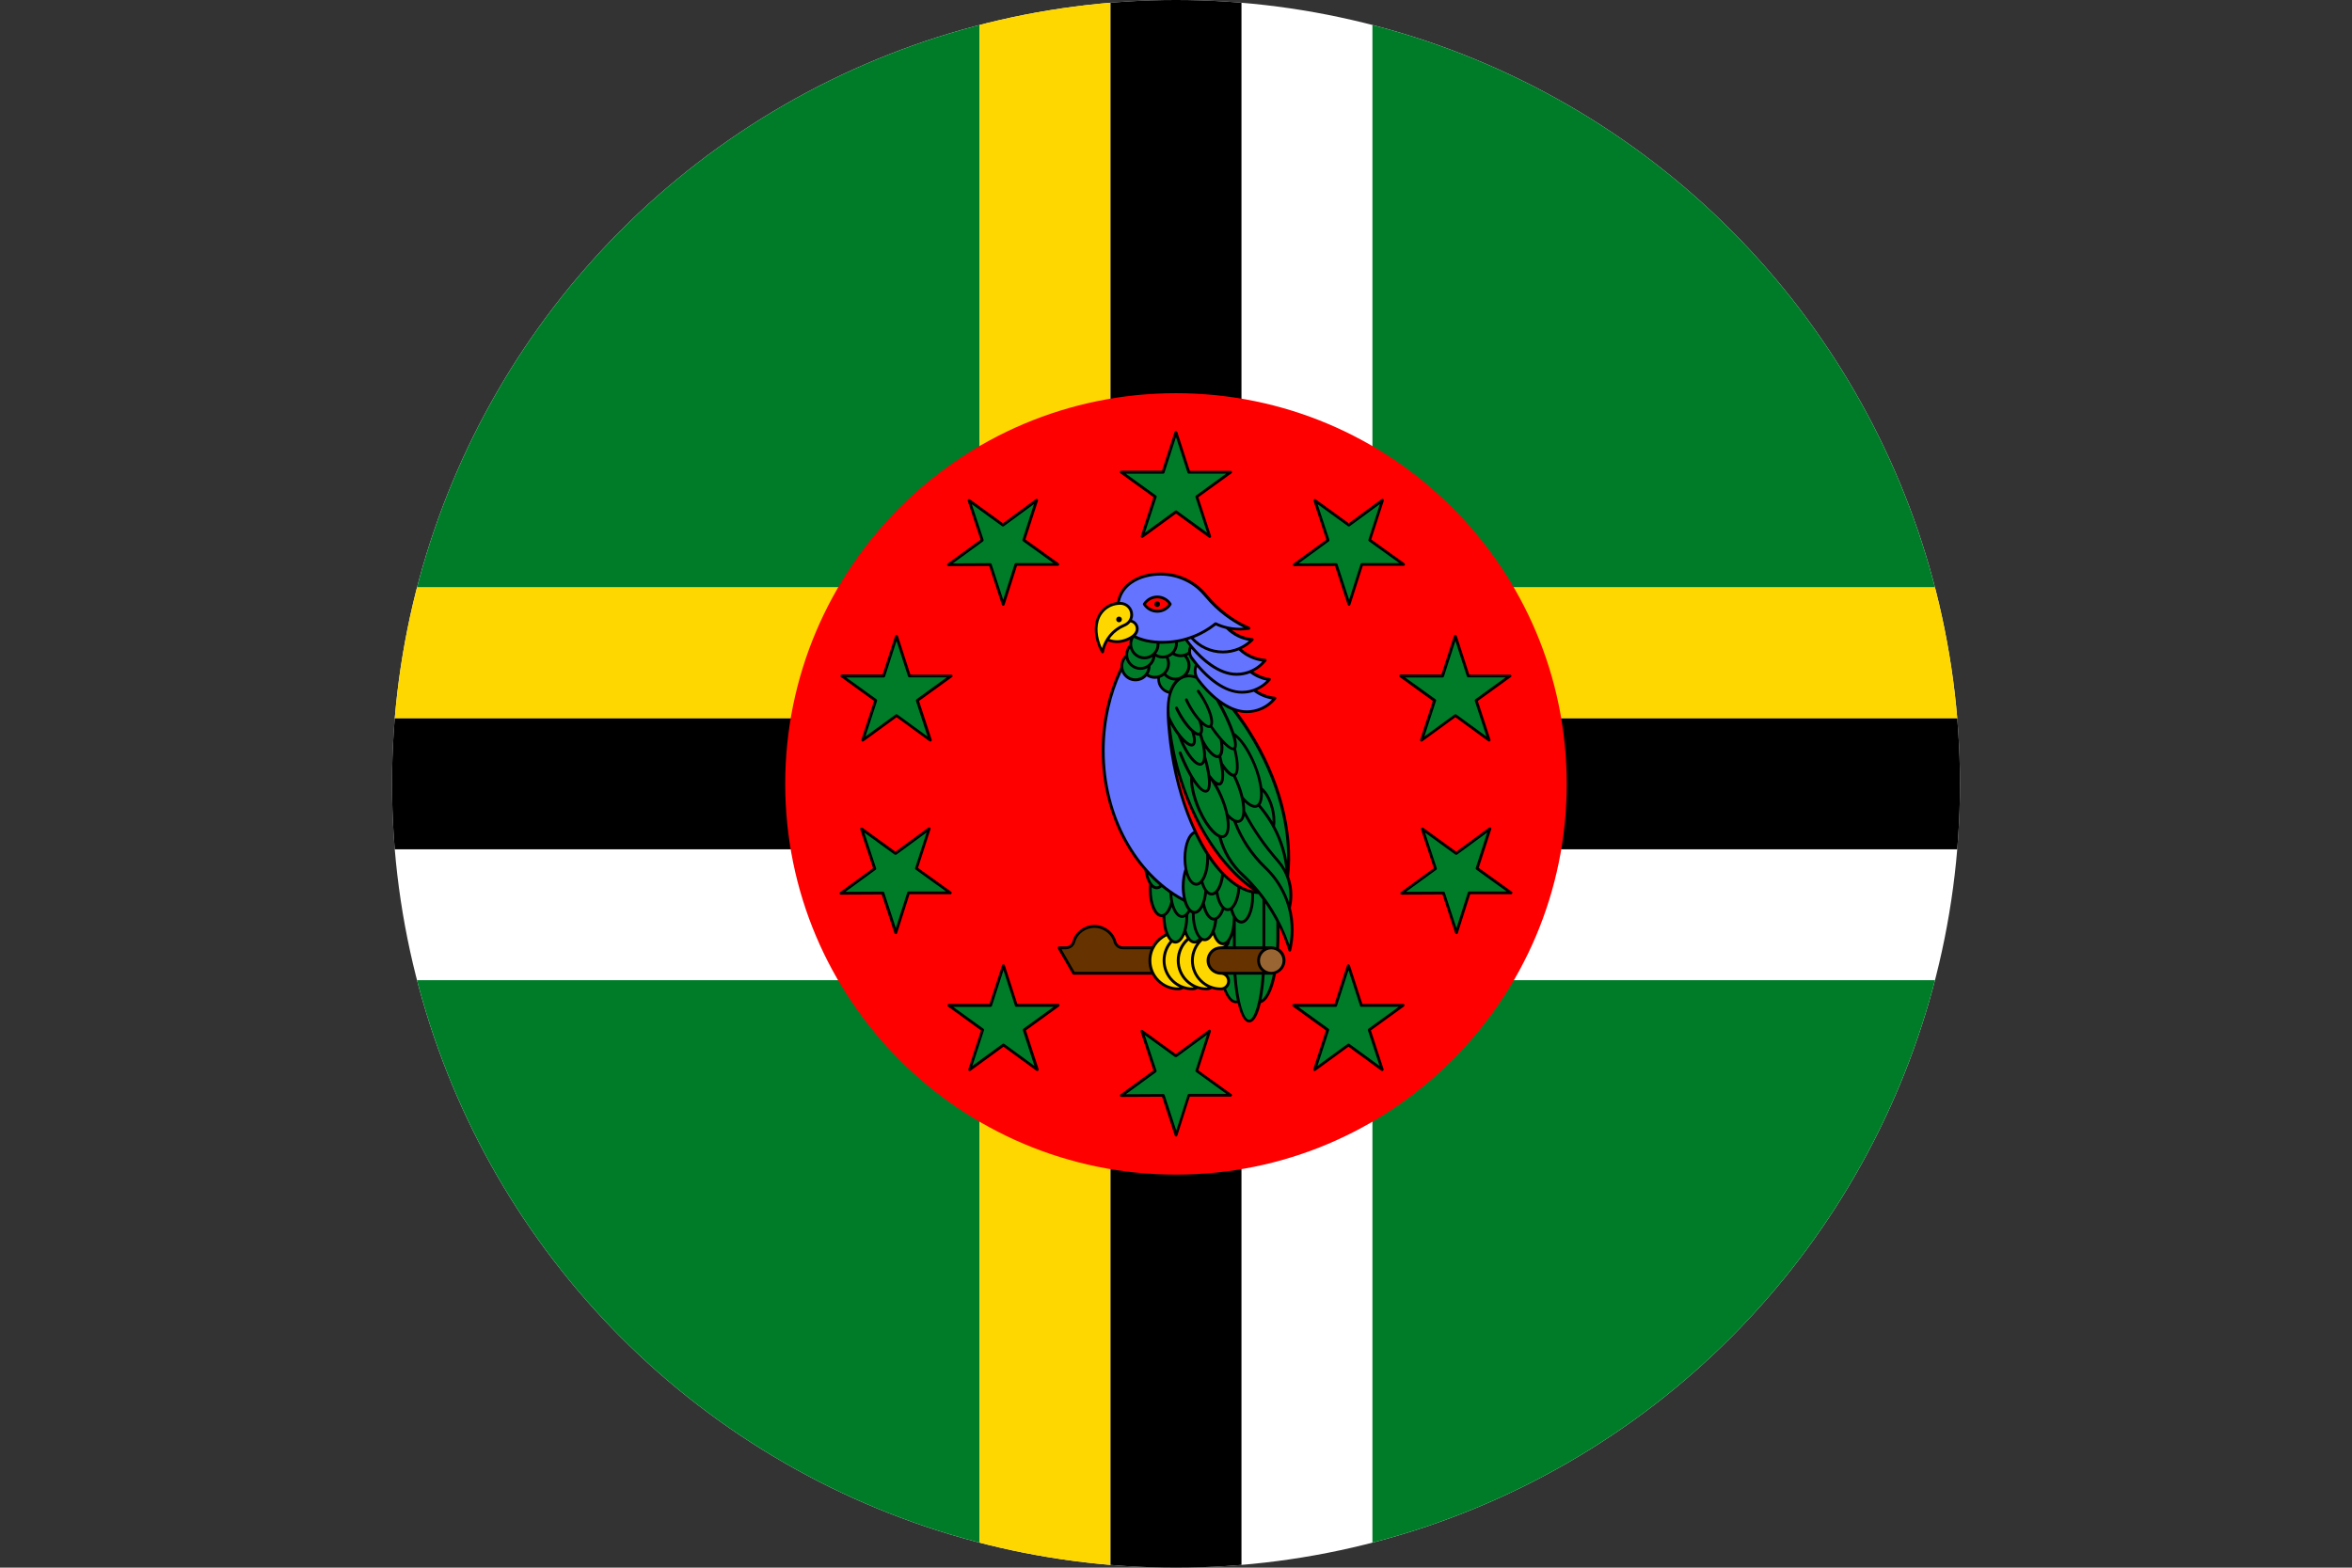<svg xmlns="http://www.w3.org/2000/svg" id="Layer_2" data-name="Layer 2" viewBox="0 0 33.946 22.63">
  <rect x="0" y="0" width="33.946" height="22.63" fill="#333333" stroke="none"/>
  <defs><clipPath id="circleClip"><circle cx="16.973" cy="11.315" r="11.315" /></clipPath></defs><g clip-path="url(#circleClip)"><g id="_&#209;&#235;&#238;&#233;_1" data-name="&#209;&#235;&#238;&#233; 1">
    <g>
      <g>
        <rect width="33.946" height="22.63" fill="#fff" />
        <rect y="14.15" width="14.138" height="8.48" fill="#007c29" />
        <rect x="19.808" y="14.15" width="14.138" height="8.48" fill="#007c29" />
        <rect x="19.808" width="14.138" height="8.48" fill="#007c29" />
        <rect width="14.138" height="8.48" fill="#007c29" />
        <rect y="8.48" width="33.946" height="1.89" fill="#fed700" />
        <rect x="14.138" width="1.89" height="22.63" fill="#fed700" />
        <rect x="16.028" width="1.89" height="22.63" />
        <rect y="10.37" width="33.946" height="1.89" />
      </g>
      <g>
        <path d="M16.973,5.676c3.114,0,5.639,2.525,5.639,5.64s-2.525,5.64-5.639,5.64-5.64-2.525-5.64-5.64,2.525-5.64,5.64-5.64Z" fill="red" fill-rule="evenodd" />
        <g>
          <g>
            <g>
              <path d="M19.482,13.933l.181.56h.588c.011-.001.02.008.02.019,0,.007-.003.013-.008.017l-.477.345.183.56c.003.011-.003.022-.013.026-.007.002-.014,0-.02-.004l-.474-.346-.476.347c-.009.007-.022.005-.029-.004-.004-.006-.005-.012-.003-.018l.183-.56-.477-.345c-.009-.007-.011-.02-.004-.029.004-.006.011-.009.018-.008h.587s.18-.559.18-.559c.003-.011.015-.017.026-.013.006.002.011.007.013.013Z" fill-rule="evenodd" />
              <path d="M19.629,14.52l-.166-.514-.166.514c-.003.009-.01.015-.019.015h-.54s.438.316.438.316c.007.005.01.014.007.023l-.168.513.436-.318c.007-.005.017-.006.024,0l.436.318-.168-.512c-.003-.008,0-.019.007-.024l.438-.317h-.539c-.009.002-.018-.004-.02-.013Z" fill="#007c29" fill-rule="evenodd" />
            </g>
            <g>
              <path d="M16.494,14.872l.476.345.474-.349c.009-.007.022-.005.029.005.004.006.005.013.003.019l-.181.559.478.343c.009.007.011.019.004.028-.004.006-.01.009-.017.009h-.588s-.179.561-.179.561c-.003.011-.015.017-.025.013-.006-.002-.011-.007-.013-.013l-.183-.56-.588.003c-.011,0-.02-.009-.021-.02,0-.007.004-.013.009-.017l.475-.346-.185-.559c-.003-.011.002-.022.013-.026.006-.002.014,0,.019.003Z" fill-rule="evenodd" />
              <path d="M16.959,15.259l-.437-.317.17.513c.003.008,0,.017-.007.023l-.436.318.539-.003c.009,0,.018.005.021.014l.168.513.164-.514c.002-.008.01-.015.019-.015h.54s-.438-.316-.438-.316c-.007-.005-.011-.014-.008-.023l.166-.514-.434.319c-.007.005-.017.006-.025,0Z" fill="#007c29" fill-rule="evenodd" />
            </g>
            <g>
              <path d="M16.992,6.237l.181.56h.588c.011-.001.02.008.02.019,0,.007-.003.013-.008.017l-.477.345.183.56c.003.011-.002.022-.013.026-.007.002-.014,0-.019-.004l-.474-.346-.476.347c-.009.006-.022.005-.029-.005-.004-.005-.005-.012-.003-.019l.183-.56-.477-.345c-.009-.007-.011-.02-.005-.029.004-.006.011-.009.018-.008h.587s.181-.559.181-.559c.003-.011.015-.017.026-.013.006.002.011.007.013.013Z" fill-rule="evenodd" />
              <path d="M17.139,6.824l-.166-.514-.166.514c-.002.009-.01.014-.019.014h-.54s.438.316.438.316c.007.005.01.014.007.023l-.168.513.436-.318c.007-.005.017-.006.024,0l.437.318-.168-.512c-.003-.008,0-.018.007-.024l.437-.317h-.539c-.009.001-.018-.004-.02-.013Z" fill="#007c29" fill-rule="evenodd" />
            </g>
            <g>
              <path d="M21.025,9.179l.181.56h.588c.011-.001.02.008.02.019,0,.007-.003.013-.008.016l-.477.345.183.559c.003.011-.003.022-.013.026-.007.002-.014,0-.02-.004l-.474-.346-.476.347c-.009.007-.022.005-.029-.005-.004-.005-.005-.012-.003-.018l.183-.559-.477-.345c-.009-.006-.011-.019-.004-.029.004-.006.011-.009.018-.008h.587s.181-.559.181-.559c.003-.011.015-.017.026-.013.006.002.011.007.013.013Z" fill-rule="evenodd" />
              <path d="M21.172,9.766l-.166-.514-.166.514c-.003.008-.01.014-.019.014h-.54s.438.315.438.315c.007.005.01.015.007.023l-.168.514.436-.318c.007-.005.017-.005.024,0l.436.318-.168-.513c-.003-.008,0-.018.007-.024l.438-.317h-.539c-.009.001-.017-.004-.02-.013Z" fill="#007c29" fill-rule="evenodd" />
            </g>
            <g>
              <path d="M12.959,9.179l.181.56h.589c.011-.001.02.008.02.019,0,.007-.003.013-.008.016l-.477.345.183.559c.004.011-.002.022-.013.026-.007.002-.014,0-.02-.004l-.474-.346-.476.347c-.009.007-.022.005-.029-.005-.004-.005-.005-.012-.003-.018l.183-.559-.477-.345c-.009-.006-.011-.019-.004-.029.004-.006.011-.009.018-.008h.587s.181-.559.181-.559c.003-.011.015-.017.026-.013.006.002.011.007.013.013Z" fill-rule="evenodd" />
              <path d="M13.106,9.766l-.166-.514-.166.514c-.003.008-.01.014-.02.014h-.54s.437.315.437.315c.007.005.01.015.008.023l-.168.514.436-.318c.007-.005.017-.005.024,0l.436.318-.167-.513c-.003-.008,0-.018.007-.024l.438-.317h-.539c-.009.001-.017-.004-.02-.013Z" fill="#007c29" fill-rule="evenodd" />
            </g>
            <g>
              <path d="M14.502,13.933l.181.56h.589c.011-.001.02.008.02.019,0,.007-.003.013-.008.017l-.477.345.183.56c.004.011-.002.022-.013.026-.007.002-.014,0-.02-.004l-.474-.346-.475.347c-.009.007-.022.005-.029-.004-.004-.006-.005-.012-.003-.018l.183-.56-.477-.345c-.009-.007-.011-.02-.005-.029.004-.006.011-.009.018-.008h.587s.181-.559.181-.559c.003-.011.015-.017.026-.013.006.002.011.007.013.013Z" fill-rule="evenodd" />
              <path d="M14.649,14.52l-.166-.514-.166.514c-.003.009-.011.015-.02.015h-.54s.438.316.438.316c.007.005.01.014.007.023l-.168.513.436-.318c.007-.005.017-.006.024,0l.436.318-.167-.512c-.003-.008,0-.019.007-.024l.438-.317h-.539c-.009.002-.018-.004-.02-.013Z" fill="#007c29" fill-rule="evenodd" />
            </g>
            <g>
              <path d="M13.999,7.209l.476.345.474-.349c.009-.007.022-.005.029.005.004.006.005.013.003.019l-.181.559.478.343c.009.007.011.019.005.029-.004.006-.01.008-.017.008h-.588s-.179.562-.179.562c-.003.011-.015.017-.026.013-.007-.002-.011-.007-.013-.013l-.183-.56-.589.003c-.011,0-.02-.009-.02-.02,0-.007.003-.013.009-.017l.475-.346-.185-.559c-.004-.011.002-.022.013-.026.006-.002.014,0,.019.003Z" fill-rule="evenodd" />
              <path d="M14.463,7.596l-.437-.317.17.513c.002.008,0,.018-.007.023l-.437.318.539-.003c.009,0,.018.005.021.014l.167.514.164-.514c.002-.009.01-.015.02-.015h.54s-.438-.315-.438-.315c-.007-.005-.011-.014-.008-.023l.166-.514-.434.319c-.007.006-.017.006-.025,0Z" fill="#007c29" fill-rule="evenodd" />
            </g>
            <g>
              <path d="M18.99,7.209l.476.345.474-.349c.009-.007.022-.005.029.005.004.006.005.013.003.019l-.181.559.478.343c.009.007.011.019.005.029-.004.006-.01.008-.017.008h-.588s-.179.562-.179.562c-.003.011-.015.017-.026.013-.006-.002-.011-.007-.013-.013l-.183-.56-.589.003c-.011,0-.02-.009-.02-.02,0-.007.003-.013.009-.017l.475-.346-.185-.559c-.003-.011.002-.022.013-.026.007-.002.014,0,.019.003Z" fill-rule="evenodd" />
              <path d="M19.455,7.596l-.438-.317.17.513c.002.008,0,.018-.007.023l-.436.318.539-.003c.009,0,.018.005.021.014l.168.514.164-.514c.002-.009.01-.015.02-.015h.54s-.438-.315-.438-.315c-.007-.005-.011-.014-.008-.023l.166-.514-.435.319c-.007.006-.017.006-.025,0Z" fill="#007c29" fill-rule="evenodd" />
            </g>
            <g>
              <path d="M12.448,11.95l.476.345.474-.348c.009-.007.022-.005.029.004.004.006.005.013.003.019l-.181.559.478.343c.009.007.011.02.005.029-.004.006-.01.009-.017.008h-.588s-.179.562-.179.562c-.003.011-.015.017-.026.013-.006-.002-.011-.007-.013-.013l-.183-.559-.589.003c-.011,0-.02-.009-.02-.02,0-.007.003-.013.009-.017l.475-.346-.185-.559c-.004-.011.002-.022.013-.026.006-.002.014,0,.019.003Z" fill-rule="evenodd" />
              <path d="M12.912,12.337l-.437-.317.17.513c.003.008,0,.018-.007.023l-.436.318.539-.003c.009,0,.018.005.021.014l.168.513.164-.514c.002-.008.01-.015.02-.015h.54s-.438-.315-.438-.315c-.007-.005-.011-.015-.008-.023l.166-.514-.435.319c-.007.006-.017.006-.025,0Z" fill="#007c29" fill-rule="evenodd" />
            </g>
            <g>
              <path d="M20.541,11.95l.476.345.474-.348c.009-.007.022-.005.029.004.004.006.005.013.003.019l-.181.559.478.343c.009.007.011.02.004.029-.004.006-.01.009-.017.008h-.588s-.179.562-.179.562c-.003.011-.015.017-.025.013-.006-.002-.011-.007-.013-.013l-.183-.559-.588.003c-.011,0-.021-.009-.021-.02,0-.007.003-.013.009-.017l.475-.346-.185-.559c-.003-.011.002-.022.013-.026.007-.002.014,0,.019.003Z" fill-rule="evenodd" />
              <path d="M21.005,12.337l-.437-.317.169.513c.003.008,0,.018-.007.023l-.437.318.539-.003c.009,0,.018.005.021.014l.168.513.164-.514c.002-.008.01-.015.02-.015h.54s-.438-.315-.438-.315c-.007-.005-.011-.015-.008-.023l.166-.514-.434.319c-.007.006-.017.006-.025,0Z" fill="#007c29" fill-rule="evenodd" />
            </g>
          </g>
          <g>
            <path d="M16.627,14.07h-1.13c-.007,0-.014-.004-.018-.01l-.211-.365c-.009-.013,0-.033.017-.033h.098c.044,0,.083-.029.095-.071.017-.069.06-.128.116-.17.057-.043.129-.069.201-.069s.143.026.2.069c.056.042.098.101.116.17.012.042.051.071.095.071h.421c.006-.012.013-.023.02-.034.043-.065.103-.117.173-.151-.025-.065-.04-.148-.042-.239-.004,0-.009.001-.013.001-.054,0-.102-.047-.135-.123-.031-.071-.05-.168-.05-.274,0-.027.001-.053.004-.08l-.004-.007c-.029-.047-.05-.113-.062-.19-.111-.126-.21-.268-.294-.423-.204-.375-.323-.824-.323-1.306,0-.217.024-.427.069-.627.046-.204.114-.398.201-.576,0-.006,0-.012,0-.018,0-.061.026-.119.071-.161v-.002c0-.055.021-.108.058-.149,0-.023.002-.044.009-.067-.057.029-.126.047-.183.047-.046,0-.092-.008-.135-.025-.028.048-.048.101-.058.157-.002.011-.013.018-.024.016-.006-.001-.011-.005-.014-.01-.033-.057-.058-.118-.074-.182-.039-.155-.029-.322.088-.443.054-.056.127-.094.212-.106.023-.134.097-.234.197-.302.121-.084.28-.122.433-.122.134,0,.261.031.375.085.124.06.217.138.304.244.081.097.173.185.274.261.101.077.212.143.33.195.018.008.015.036-.005.039-.083.014-.169.015-.253.002.033.026.069.049.108.068.059.028.123.047.191.053.017.001.025.023.013.035-.048.049-.105.089-.167.12.043.038.092.07.145.094.06.027.126.044.195.049.017.001.025.021.015.033-.05.064-.114.116-.188.152.03.021.063.038.097.053.044.019.091.032.14.039.017.002.023.023.012.034-.05.059-.113.106-.185.139l-.01.005c.078.052.167.084.261.093.016.002.024.021.014.034-.103.127-.257.201-.421.201-.047,0-.095-.007-.141-.02.026.035.052.07.077.106.038.054.075.109.111.166.221.348.378.711.472,1.065.097.367.127.724.09,1.045.031.083.047.173.047.267,0,.062-.008.124-.022.184.026.101.04.208.04.317,0,.1-.012.2-.035.297-.001.008-.006.014-.014.016-.011.003-.022-.003-.025-.014-.036-.117-.08-.229-.131-.338v.128c0,.06-.001.12-.005.179.056.036.093.1.093.172,0,.089-.057.165-.137.193-.024.122-.056.225-.094.297-.036.07-.078.114-.124.126-.006.026-.013.05-.02.073-.038.13-.09.207-.148.207s-.11-.077-.148-.207c-.007-.023-.013-.047-.02-.073-.008.002-.017.003-.025.003-.037,0-.072-.02-.103-.058-.027-.033-.052-.079-.074-.135-.012.004-.025.005-.038.005-.046,0-.091-.007-.133-.021-.021.014-.046.021-.072.021-.046,0-.091-.007-.133-.021-.021.014-.046.021-.072.021-.046,0-.091-.007-.133-.021-.022.014-.046.021-.072.021-.119,0-.226-.048-.305-.126-.029-.029-.055-.063-.075-.101Z" fill-rule="evenodd" />
            <path d="M18.089,12.857c-.231-.158-.45-.393-.64-.684-.196-.301-.36-.662-.471-1.064.099.466.259.875.451,1.181.199.318.431.524.66.566Z" fill="red" fill-rule="evenodd" />
            <path d="M18.185,13.867c0,.09.073.163.163.163s.163-.073.163-.163-.073-.163-.163-.163-.163.073-.163.163Z" fill="#963" fill-rule="evenodd" />
            <path d="M17.62,14.029h.605c-.049-.037-.081-.096-.081-.163s.032-.126.081-.163h-.605c-.09,0-.163.073-.163.163s.073.163.163.163Z" fill="#630" fill-rule="evenodd" />
            <g>
              <path d="M16.886,13.584c-.018-.018-.034-.041-.048-.069-.063.031-.117.078-.156.136-.041.062-.065.136-.065.215,0,.107.044.205.114.275.07.071.168.114.276.114.006,0,.012,0,.017-.002-.044-.021-.084-.05-.118-.084-.078-.078-.126-.186-.126-.304,0-.057.011-.111.031-.161.018-.045.043-.086.074-.122Z" fill="#fed700" fill-rule="evenodd" />
              <path d="M17.129,13.544c-.01-.015-.019-.033-.027-.052l-.003.006c-.033.076-.081.123-.135.123-.016,0-.031-.004-.046-.012-.029.033-.053.071-.069.112-.018.045-.028.094-.028.145,0,.107.044.205.114.275.07.07.168.114.275.114.006,0,.012,0,.018-.002-.044-.021-.084-.05-.118-.084-.078-.078-.126-.186-.126-.304,0-.066.015-.129.042-.185.025-.052.06-.099.103-.137Z" fill="#fed700" fill-rule="evenodd" />
              <path d="M17.269,13.616c-.01.003-.019.005-.029.005-.031,0-.061-.016-.086-.043-.037.034-.068.075-.09.121-.024.051-.038.108-.038.168,0,.107.044.205.114.275.071.071.168.114.275.114.006,0,.012,0,.018-.002-.044-.021-.084-.05-.118-.084-.078-.078-.126-.186-.126-.304,0-.064.014-.124.039-.178.012-.026.025-.05.042-.072Z" fill="#fed700" fill-rule="evenodd" />
              <path d="M17.505,13.499c-.031.055-.072.088-.118.088-.011,0-.022-.002-.033-.006-.037.035-.068.077-.089.124-.022.049-.035.104-.035.162,0,.107.044.205.114.275.07.071.168.114.275.114.051,0,.093-.042.093-.093s-.041-.093-.093-.093c-.112,0-.204-.091-.204-.204s.091-.204.204-.204c.022,0,.043-.008.059-.021-.009.003-.019.004-.028.004-.04,0-.075-.026-.098-.058-.018-.023-.034-.054-.047-.089Z" fill="#fed700" fill-rule="evenodd" />
            </g>
            <g>
              <path d="M15.905,9.356c.02-.07.055-.134.1-.19.056-.069.13-.124.215-.159.056-.024.093-.071.093-.134,0-.079-.064-.143-.143-.143-.095,0-.176.037-.233.096-.106.11-.113.266-.077.406.01.042.026.084.045.124h0ZM16.151,8.901c.023,0,.041.018.041.041s-.018.041-.041.041-.041-.018-.041-.041.018-.041.041-.041Z" fill="#fed700" fill-rule="evenodd" />
              <path d="M16.316,8.984c-.02.026-.05.049-.081.061-.078.032-.147.083-.199.147-.008.011-.017.021-.024.032.036.013.074.019.113.019.068,0,.16-.032.214-.074.029-.023.054-.054.054-.093,0-.046-.033-.084-.077-.092Z" fill="#fed700" fill-rule="evenodd" />
            </g>
            <path d="M16.799,8.662c-.029-.016-.062-.025-.097-.025-.035,0-.068.009-.097.025-.026.014-.048.035-.066.058.017.024.04.044.066.058.029.016.061.025.097.025.035,0,.068-.009.097-.025.026-.014.048-.034.066-.058-.017-.024-.04-.044-.066-.058h0ZM16.702,8.68c.023,0,.041.018.041.041s-.018.041-.041.041c-.023,0-.041-.018-.041-.041s.018-.041.041-.041Z" fill="red" fill-rule="evenodd" />
            <g>
              <path d="M16.394,9.175c.049.024.103.041.159.054.074.016.152.023.229.023.139,0,.273-.024.397-.068.129-.045.247-.112.352-.196.006-.005.015-.006.022-.003.052.025.108.045.165.058.076.018.155.023.233.018-.096-.048-.188-.105-.273-.169-.103-.078-.198-.168-.281-.268-.086-.103-.168-.175-.291-.234-.108-.052-.229-.081-.357-.081-.145,0-.295.036-.409.115-.089.062-.155.149-.178.266h.008c.101,0,.184.083.184.184,0,.027-.006.052-.016.075.056.017.096.068.096.129,0,.038-.016.071-.04.098h0ZM16.702,8.597c.042,0,.082.011.117.03.036.02.066.048.088.083.004.007.004.016,0,.022-.021.035-.052.063-.087.083-.035.019-.074.03-.117.03-.042,0-.082-.011-.117-.03-.036-.02-.066-.049-.088-.083-.004-.007-.004-.015,0-.022.022-.034.052-.063.088-.083.035-.019.075-.03.117-.03Z" fill="#6574ff" fill-rule="evenodd" />
              <path d="M17.229,9.209c.05.054.11.098.178.129.074.034.156.054.242.054.078,0,.153-.016.221-.044.057-.024.11-.057.156-.097-.057-.01-.111-.027-.161-.051-.063-.03-.12-.071-.169-.12-.051-.013-.102-.03-.149-.052-.096.075-.203.137-.318.182Z" fill="#6574ff" fill-rule="evenodd" />
              <path d="M17.146,9.238c.094.128.214.256.345.346.113.079.236.129.357.129.078,0,.153-.018.219-.05.057-.028.109-.066.151-.113-.06-.008-.117-.025-.17-.049-.063-.028-.12-.066-.169-.113-.071.029-.149.044-.23.044-.093,0-.181-.02-.259-.057-.078-.036-.147-.088-.202-.151-.014.005-.027.009-.041.013Z" fill="#6574ff" fill-rule="evenodd" />
              <path d="M17.195,9.365c-.004.013-.006.026-.006.04,0,.027.009.059.026.08.09.124.216.265.361.364.108.074.227.124.349.124.075,0,.146-.016.209-.046.055-.025.105-.06.146-.102-.039-.008-.076-.02-.112-.035-.045-.019-.087-.043-.125-.072-.061.024-.127.037-.196.037-.13,0-.26-.054-.38-.137-.1-.069-.193-.158-.273-.253Z" fill="#6574ff" fill-rule="evenodd" />
              <path d="M18.095,9.986c-.054.018-.111.027-.17.027-.131,0-.258-.053-.373-.131-.103-.07-.196-.161-.275-.253-.005.018-.008.037-.008.056,0,.044.015.086.043.12.095.126.215.248.346.334.107.071.222.116.336.116.139,0,.27-.057.365-.158-.096-.016-.186-.054-.264-.112Z" fill="#6574ff" fill-rule="evenodd" />
              <path d="M16.7,9.797c-.01.001-.021.002-.031.002-.042,0-.084-.013-.119-.035-.042.045-.1.071-.161.071-.06,0-.115-.024-.154-.064-.021-.02-.037-.045-.048-.073-.075.163-.135.337-.176.521-.044.197-.068.404-.068.618,0,.475.117.918.318,1.286.199.365.48.659.812.841-.011-.051-.017-.108-.017-.169,0-.047.004-.093.011-.136.007-.042.017-.081.029-.114-.009-.048-.014-.101-.014-.157,0-.102.018-.195.046-.265.025-.062.06-.106.1-.123-.148-.317-.265-.7-.332-1.119-.016-.101-.029-.201-.038-.3-.016-.169-.038-.402.009-.567-.044-.011-.082-.035-.111-.068-.037-.042-.054-.093-.053-.149Z" fill="#6574ff" fill-rule="evenodd" />
            </g>
            <path d="M16.608,13.703h-.401c-.062,0-.119-.042-.135-.102-.015-.06-.052-.111-.101-.148-.051-.038-.113-.06-.176-.06-.063,0-.125.022-.176.06-.048.037-.086.088-.101.148h0c-.017.061-.072.102-.135.102h-.062l.188.326h1.098c-.021-.05-.032-.105-.032-.163s.011-.113.032-.163Z" fill="#630" fill-rule="evenodd" />
            <g>
              <path d="M18.212,14.07h-.367c.013.191.04.356.074.474.033.111.071.177.109.177.038,0,.076-.066.109-.177.035-.118.061-.283.075-.474Z" fill="#007c29" fill-rule="evenodd" />
              <path d="M18.371,14.069c-.008,0-.015.001-.023.001h-.095c-.009.137-.025.26-.046.364.027-.016.053-.049.077-.096.034-.066.064-.158.087-.269Z" fill="#007c29" fill-rule="evenodd" />
              <path d="M18.262,13.041v.621h.086c.025,0,.048.005.07.012.003-.053.004-.106.004-.159v-.21c-.028-.054-.058-.107-.09-.158-.022-.036-.045-.071-.069-.106Z" fill="#007c29" fill-rule="evenodd" />
              <path d="M17.695,14.274c.021.054.044.097.069.127.023.028.048.044.072.044.006,0,.011,0,.016-.002-.022-.105-.039-.232-.048-.372h-.087c.023.024.037.057.037.093,0,.044-.022.086-.059.111Z" fill="#007c29" fill-rule="evenodd" />
              <path d="M17.795,13.501c-.003.007-.006.015-.009.022-.01.022-.02.042-.032.058-.003.032-.016.06-.037.081h.078v-.161Z" fill="#007c29" fill-rule="evenodd" />
              <path d="M17.569,13.276c-.006.063-.02.121-.038.168.014.049.032.09.054.119.017.02.037.041.065.041.037,0,.071-.037.098-.098.028-.063.045-.15.046-.247v-.021c-.015-.027-.027-.058-.037-.094-.012.005-.025.008-.038.008-.018,0-.035-.005-.052-.015-.014.041-.033.075-.054.1-.014.016-.029.029-.045.038Z" fill="#007c29" fill-rule="evenodd" />
              <path d="M17.389,13.034c.012.065.032.12.057.159.022.034.048.055.075.055.021,0,.042-.013.061-.036.02-.024.038-.059.052-.102-.01-.012-.021-.025-.03-.041-.025-.042-.044-.097-.056-.162-.018.013-.038.02-.06.02-.024,0-.047-.009-.068-.026-.006.049-.016.094-.03.133Z" fill="#007c29" fill-rule="evenodd" />
              <path d="M17.176,13.169c-.008.013-.017.026-.026.036v.019c0,.076-.009.147-.026.207.014.047.033.085.054.112.019.024.04.037.062.037.025,0,.046-.018.061-.036-.018-.02-.035-.047-.049-.079-.031-.07-.05-.168-.05-.274v-.006c-.009-.004-.018-.009-.026-.016Z" fill="#007c29" fill-rule="evenodd" />
              <path d="M16.82,13.223c0,.101.018.193.047.258.026.06.061.098.098.098s.071-.037.098-.098c.027-.062.044-.148.046-.243-.015.009-.031.013-.048.013-.052,0-.098-.043-.131-.114-.006-.014-.013-.029-.018-.045-.012.033-.027.062-.044.084-.014.02-.03.035-.047.046Z" fill="#007c29" fill-rule="evenodd" />
              <path d="M16.735,12.78c-.057-.048-.112-.101-.164-.156.011.043.026.081.044.11.023.039.051.062.079.062.015,0,.029-.007.041-.016Z" fill="#007c29" fill-rule="evenodd" />
              <path d="M16.876,12.89c-.037-.026-.073-.054-.109-.083-.02.018-.045.03-.073.03-.026,0-.05-.01-.072-.029,0,.011,0,.022,0,.034,0,.101.018.193.047.258.027.061.061.098.098.098.024,0,.048-.017.068-.046.023-.032.043-.079.057-.136-.008-.039-.013-.082-.015-.128Z" fill="#007c29" fill-rule="evenodd" />
              <path d="M17.086,13.018c-.057-.03-.113-.063-.167-.099.006.079.023.149.048.202.026.056.059.09.094.09.038,0,.068-.041.085-.072-.015-.019-.029-.042-.041-.069-.007-.016-.013-.033-.019-.051Z" fill="#007c29" fill-rule="evenodd" />
              <path d="M17.727,11.747c.033.037.064.064.093.079.025.013.047.016.064.009.037-.017.052-.083.046-.177-.007-.1-.039-.229-.095-.361-.007-.016-.014-.032-.021-.049-.006-.012-.011-.024-.017-.035-.022-.002-.047-.015-.074-.038-.019-.017-.04-.039-.061-.067.004.031.006.059.006.084,0,.078-.017.13-.054.145h-.002c-.014.005-.028.005-.044,0l.004.007c.027.048.053.1.077.157.036.086.063.171.079.247Z" fill="#007c29" fill-rule="evenodd" />
              <path d="M17.801,11.861c-.019-.01-.04-.025-.061-.044.003.02.005.038.006.056.008.111-.015.192-.069.217l-.004.002c-.013.005-.026.007-.04.006.027.096.066.187.116.271.057.095.127.181.209.254.157.149.295.318.409.502.099.16.181.333.243.514.012-.071.019-.142.019-.214,0-.172-.035-.336-.1-.484-.067-.154-.164-.292-.285-.405-.099-.095-.187-.201-.262-.316-.073-.112-.134-.232-.181-.359Z" fill="#007c29" fill-rule="evenodd" />
              <path d="M17.963,11.779c-.01.046-.031.078-.062.092-.016.007-.032.009-.05.007.044.112.099.219.165.319.073.112.16.216.256.309.125.117.225.26.294.419.014.032.026.065.037.098.004-.033.007-.066.007-.099,0-.089-.016-.175-.045-.255-.03-.082-.075-.158-.131-.223-.097-.11-.189-.226-.272-.347-.071-.103-.138-.211-.198-.321Z" fill="#007c29" fill-rule="evenodd" />
              <path d="M18.162,11.648s-.007.004-.011.006c-.033.015-.072.009-.114-.015-.024-.014-.049-.033-.075-.058.004.026.007.05.009.073.001.019.002.037.001.054.067.128.142.251.223.369.083.12.173.234.269.343.034.04.064.083.09.13-.017-.153-.054-.299-.109-.436-.069-.171-.165-.328-.283-.466Z" fill="#007c29" fill-rule="evenodd" />
              <path d="M18.226,11.433c.004.081-.008.146-.035.186.065.076.124.157.176.244.002-.065-.008-.132-.025-.194-.017-.063-.041-.12-.067-.167-.016-.027-.032-.051-.049-.07Z" fill="#007c29" fill-rule="evenodd" />
              <path d="M17.606,10.684c-.043-.049-.089-.109-.137-.178-.029.01-.069-.006-.113-.041.005.023.008.044.008.062,0,.03-.005.054-.017.069.01.03.019.059.026.087.041.076.084.137.124.175.034.034.065.049.084.041.016-.006.027-.028.031-.062.006-.039.003-.093-.007-.154Z" fill="#007c29" fill-rule="evenodd" />
              <path d="M17.804,10.83c-.033.002-.079-.025-.132-.076-.006-.005-.011-.011-.017-.017.004.041.004.077,0,.107-.004.032-.014.056-.028.073.009.034.016.067.022.098.037.056.072.1.103.127.025.022.045.032.059.028h0c.019-.008.028-.044.028-.1,0-.061-.011-.144-.034-.24Z" fill="#007c29" fill-rule="evenodd" />
              <path d="M17.836,10.646c.019.076.021.132.004.162.025.104.039.195.038.262,0,.065-.014.111-.041.131.005.009.009.019.014.029.007.016.014.032.022.05.033.077.057.154.074.224.038.046.076.081.11.1.03.017.057.022.077.013.041-.019.057-.092.051-.194-.008-.109-.042-.249-.103-.393-.043-.101-.092-.192-.143-.264-.034-.049-.069-.09-.102-.12Z" fill="#007c29" fill-rule="evenodd" />
              <path d="M17.247,10.602c.008.03.012.057.013.081.001.042-.009.072-.033.086-.035.02-.088-.003-.146-.057.04.087.084.161.127.215.05.062.095.095.123.084.026-.01.037-.056.034-.125-.003-.072-.021-.165-.055-.266-.018.003-.039-.003-.063-.016Z" fill="#007c29" fill-rule="evenodd" />
              <path d="M17.475,11.268c.005.093-.012.155-.054.171h-.002c-.05.017-.119-.039-.192-.145l-.008-.012c.002.039.008.083.019.13.016.075.042.157.077.24.006.015.012.029.019.043.055.12.12.22.181.285.056.06.108.089.143.075h.002c.037-.018.052-.085.046-.178-.007-.1-.039-.229-.095-.361-.023-.055-.048-.106-.075-.152-.02-.035-.04-.067-.06-.095Z" fill="#007c29" fill-rule="evenodd" />
              <path d="M17.406,10.918c.03.1.051.193.062.27.03.041.058.073.083.091.02.015.036.021.047.018h.001c.02-.008.029-.046.028-.106,0-.064-.014-.151-.038-.25-.035.009-.077-.011-.12-.053-.023-.022-.047-.051-.071-.085.004.028.007.054.008.079,0,.012,0,.024,0,.036Z" fill="#007c29" fill-rule="evenodd" />
              <path d="M16.893,10.456c.009.08.02.161.034.243.021.12.047.242.08.364.111.412.277.783.476,1.088.172.263.368.479.574.633-.041-.045-.084-.088-.128-.13-.084-.077-.157-.165-.216-.263-.056-.094-.099-.196-.127-.304-.032-.015-.067-.042-.102-.078-.065-.068-.132-.172-.189-.296-.006-.014-.013-.029-.019-.044-.036-.086-.063-.171-.079-.247-.017-.077-.023-.147-.019-.203-.056-.094-.113-.212-.165-.343-.004-.011.001-.022.012-.027.011-.004.023,0,.027.012.067.168.142.313.209.411.062.09.115.14.145.13h.001c.023-.009.032-.059.027-.136-.004-.07-.02-.159-.047-.26-.01.021-.024.035-.042.043-.047.018-.108-.02-.169-.096-.057-.071-.116-.176-.164-.298-.004-.011-.008-.023-.013-.034-.04-.052-.075-.107-.106-.164Z" fill="#007c29" fill-rule="evenodd" />
              <path d="M17.862,12.811c-.067-.04-.133-.093-.198-.156-.01.071-.03.132-.055.179-.008.015-.016.028-.026.039.01.071.03.133.056.176.024.04.052.063.08.063.034,0,.066-.032.091-.084.027-.055.046-.131.051-.218Z" fill="#007c29" fill-rule="evenodd" />
              <path d="M18.058,12.892c-.052-.012-.105-.032-.157-.06-.007.084-.027.159-.054.214-.016.031-.034.057-.053.075.013.052.032.095.054.125.021.028.044.044.068.044.037,0,.071-.037.098-.098.029-.065.046-.157.046-.258v-.043Z" fill="#007c29" fill-rule="evenodd" />
              <path d="M18.161,12.906c-.02,0-.041-.003-.061-.006v.035c.001.107-.018.204-.049.274-.033.076-.081.123-.135.123-.029,0-.056-.013-.08-.037v.367h.385v-.678c-.02-.027-.04-.053-.06-.078Z" fill="#007c29" fill-rule="evenodd" />
              <path d="M17.244,12.038c-.03.013-.058.049-.08.102-.027.065-.043.152-.043.249,0,.101.017.193.046.258.027.061.061.098.098.098s.071-.037.098-.098c.029-.065.046-.157.046-.258v-.03s-.002-.025-.002-.025l-.014-.021c-.053-.084-.103-.176-.15-.275Z" fill="#007c29" fill-rule="evenodd" />
              <path d="M17.335,12.759c-.021.018-.045.027-.069.027-.054,0-.102-.047-.135-.123-.006-.013-.011-.027-.015-.041-.003.014-.006.029-.009.044-.007.04-.01.084-.01.129,0,.101.018.192.046.258.027.06.061.098.098.098.033,0,.063-.03.089-.079.027-.053.047-.127.053-.213-.018-.027-.034-.061-.047-.101Z" fill="#007c29" fill-rule="evenodd" />
              <path d="M17.451,12.398c0,.103-.02.197-.05.265-.01.023-.021.043-.034.06.014.05.032.092.054.121.02.027.043.042.066.042.031,0,.061-.027.085-.072.027-.049.046-.117.054-.196-.061-.064-.12-.137-.176-.219Z" fill="#007c29" fill-rule="evenodd" />
              <path d="M17.557,10.117c-.103-.081-.198-.182-.276-.286-.008-.01-.015-.021-.021-.032-.05-.021-.103-.028-.156-.014-.079.021-.14.087-.179.181-.05.121-.052.246-.042.375.008.019.017.038.027.058.05.098.118.204.195.278.046.044.083.066.101.055.01-.005.014-.023.013-.049-.001-.032-.01-.074-.027-.122-.004-.003-.008-.007-.012-.011-.078-.075-.145-.176-.195-.273-.008-.017-.016-.032-.023-.047-.005-.01,0-.022.01-.028.01-.005.023,0,.027.01.007.016.015.031.023.046.049.093.113.191.187.262.017.016.074.071.102.055.009-.006.013-.023.012-.047,0-.031-.01-.072-.026-.119-.065-.072-.122-.159-.167-.246-.009-.018-.018-.036-.026-.053-.004-.01,0-.022.01-.027.01-.005.022,0,.027.01.008.017.016.035.025.052.049.094.114.195.19.267.018.017.074.071.102.054.017-.011.016-.054.001-.114-.025-.105-.082-.215-.143-.307-.012-.019-.025-.037-.038-.055-.006-.009-.005-.022.004-.029.009-.007.022-.005.029.005.013.018.026.037.039.057.062.096.121.211.148.32.015.059.015.108,0,.137.074.105.143.19.2.245.05.048.087.073.103.065h0c.023-.014.01-.092-.029-.208-.043-.125-.119-.289-.217-.464Z" fill="#007c29" fill-rule="evenodd" />
              <path d="M17.783,10.253c-.05-.02-.099-.047-.147-.078h-.002c.08.147.141.284.178.393l.003.011c.049.033.103.09.156.164.052.075.103.167.147.271.054.128.088.253.102.358.031.024.062.062.09.111.028.049.053.11.071.176.022.083.035.181.021.267.03.056.057.113.081.172.042.105.074.215.094.329.005-.254-.03-.526-.104-.804-.093-.35-.249-.709-.467-1.053-.036-.056-.072-.111-.11-.164-.037-.053-.075-.104-.114-.154Z" fill="#007c29" fill-rule="evenodd" />
              <path d="M16.366,9.207c-.007.011-.012.023-.017.036-.021.063-.004.134.043.182.032.032.076.052.125.052.049,0,.093-.02.125-.052.032-.032.052-.076.052-.125v-.009c-.051-.004-.101-.01-.15-.021-.063-.014-.124-.034-.178-.062Z" fill="#007c29" fill-rule="evenodd" />
              <path d="M16.308,9.361c-.017.028-.026.06-.026.092,0,.098.079.177.177.177.086,0,.16-.062.175-.146-.034.021-.074.034-.116.034-.06,0-.114-.025-.154-.064-.025-.026-.045-.057-.055-.092Z" fill="#007c29" fill-rule="evenodd" />
              <path d="M16.248,9.508c-.024.031-.037.069-.037.108,0,.049.02.093.052.125s.076.052.125.052c.087,0,.161-.063.175-.149-.031.017-.066.026-.104.026-.099,0-.186-.067-.211-.163Z" fill="#007c29" fill-rule="evenodd" />
              <path d="M16.686,9.436c.029.019.062.029.097.029.098,0,.177-.079.177-.177v-.008c-.058.008-.118.013-.178.013-.016,0-.031,0-.047,0v.007c0,.052-.018.1-.049.137Z" fill="#007c29" fill-rule="evenodd" />
              <path d="M16.574,9.73c.028.018.061.027.094.027.049,0,.093-.02.125-.052.032-.032.052-.076.052-.125,0-.028-.006-.054-.018-.079-.014.003-.029.005-.044.005-.038,0-.074-.01-.107-.028-.006.055-.03.099-.07.136.001.04-.011.083-.032.117Z" fill="#007c29" fill-rule="evenodd" />
              <path d="M16.802,9.753c-.018.014-.039.025-.061.033-.002.051.008.094.042.133.024.028.056.048.092.056.003-.008.006-.017.01-.025.02-.05.047-.092.078-.126h0c-.062,0-.12-.026-.162-.072Z" fill="#007c29" fill-rule="evenodd" />
              <path d="M16.954,9.423c.026.015.056.023.087.023.039,0,.076-.013.107-.036v-.006c0-.026.006-.052.017-.076-.021-.026-.041-.053-.06-.079-.034.009-.069.017-.104.023,0,.005,0,.01,0,.015,0,.051-.018.099-.047.136Z" fill="#007c29" fill-rule="evenodd" />
              <path d="M17.089,9.482c-.016.003-.032.005-.049.005-.041,0-.082-.012-.116-.033-.017.015-.037.027-.058.035.013.029.02.06.02.091,0,.055-.021.106-.055.144.034.038.081.059.132.059.049,0,.093-.02.125-.052.032-.032.052-.076.052-.125,0-.047-.018-.092-.051-.125Z" fill="#007c29" fill-rule="evenodd" />
              <path d="M17.155,9.455c-.008.005-.016.009-.023.013.032.039.05.088.05.139,0,.049-.016.095-.044.132.034-.003.067.001.099.011-.005-.02-.008-.041-.008-.063,0-.032.006-.063.019-.092-.023-.029-.046-.057-.066-.085-.012-.018-.02-.033-.026-.054Z" fill="#007c29" fill-rule="evenodd" />
              <path d="M17.473,13.473c.025-.046.044-.111.052-.184h-.005c-.041,0-.079-.027-.109-.073-.02-.031-.037-.071-.05-.117-.031.058-.072.093-.119.094,0,.1.018.19.046.256.026.06.061.098.098.098.031,0,.061-.028.086-.073Z" fill="#007c29" fill-rule="evenodd" />
            </g>
          </g>
        </g>
      </g>
    </g>
  </g>
</g></svg>
